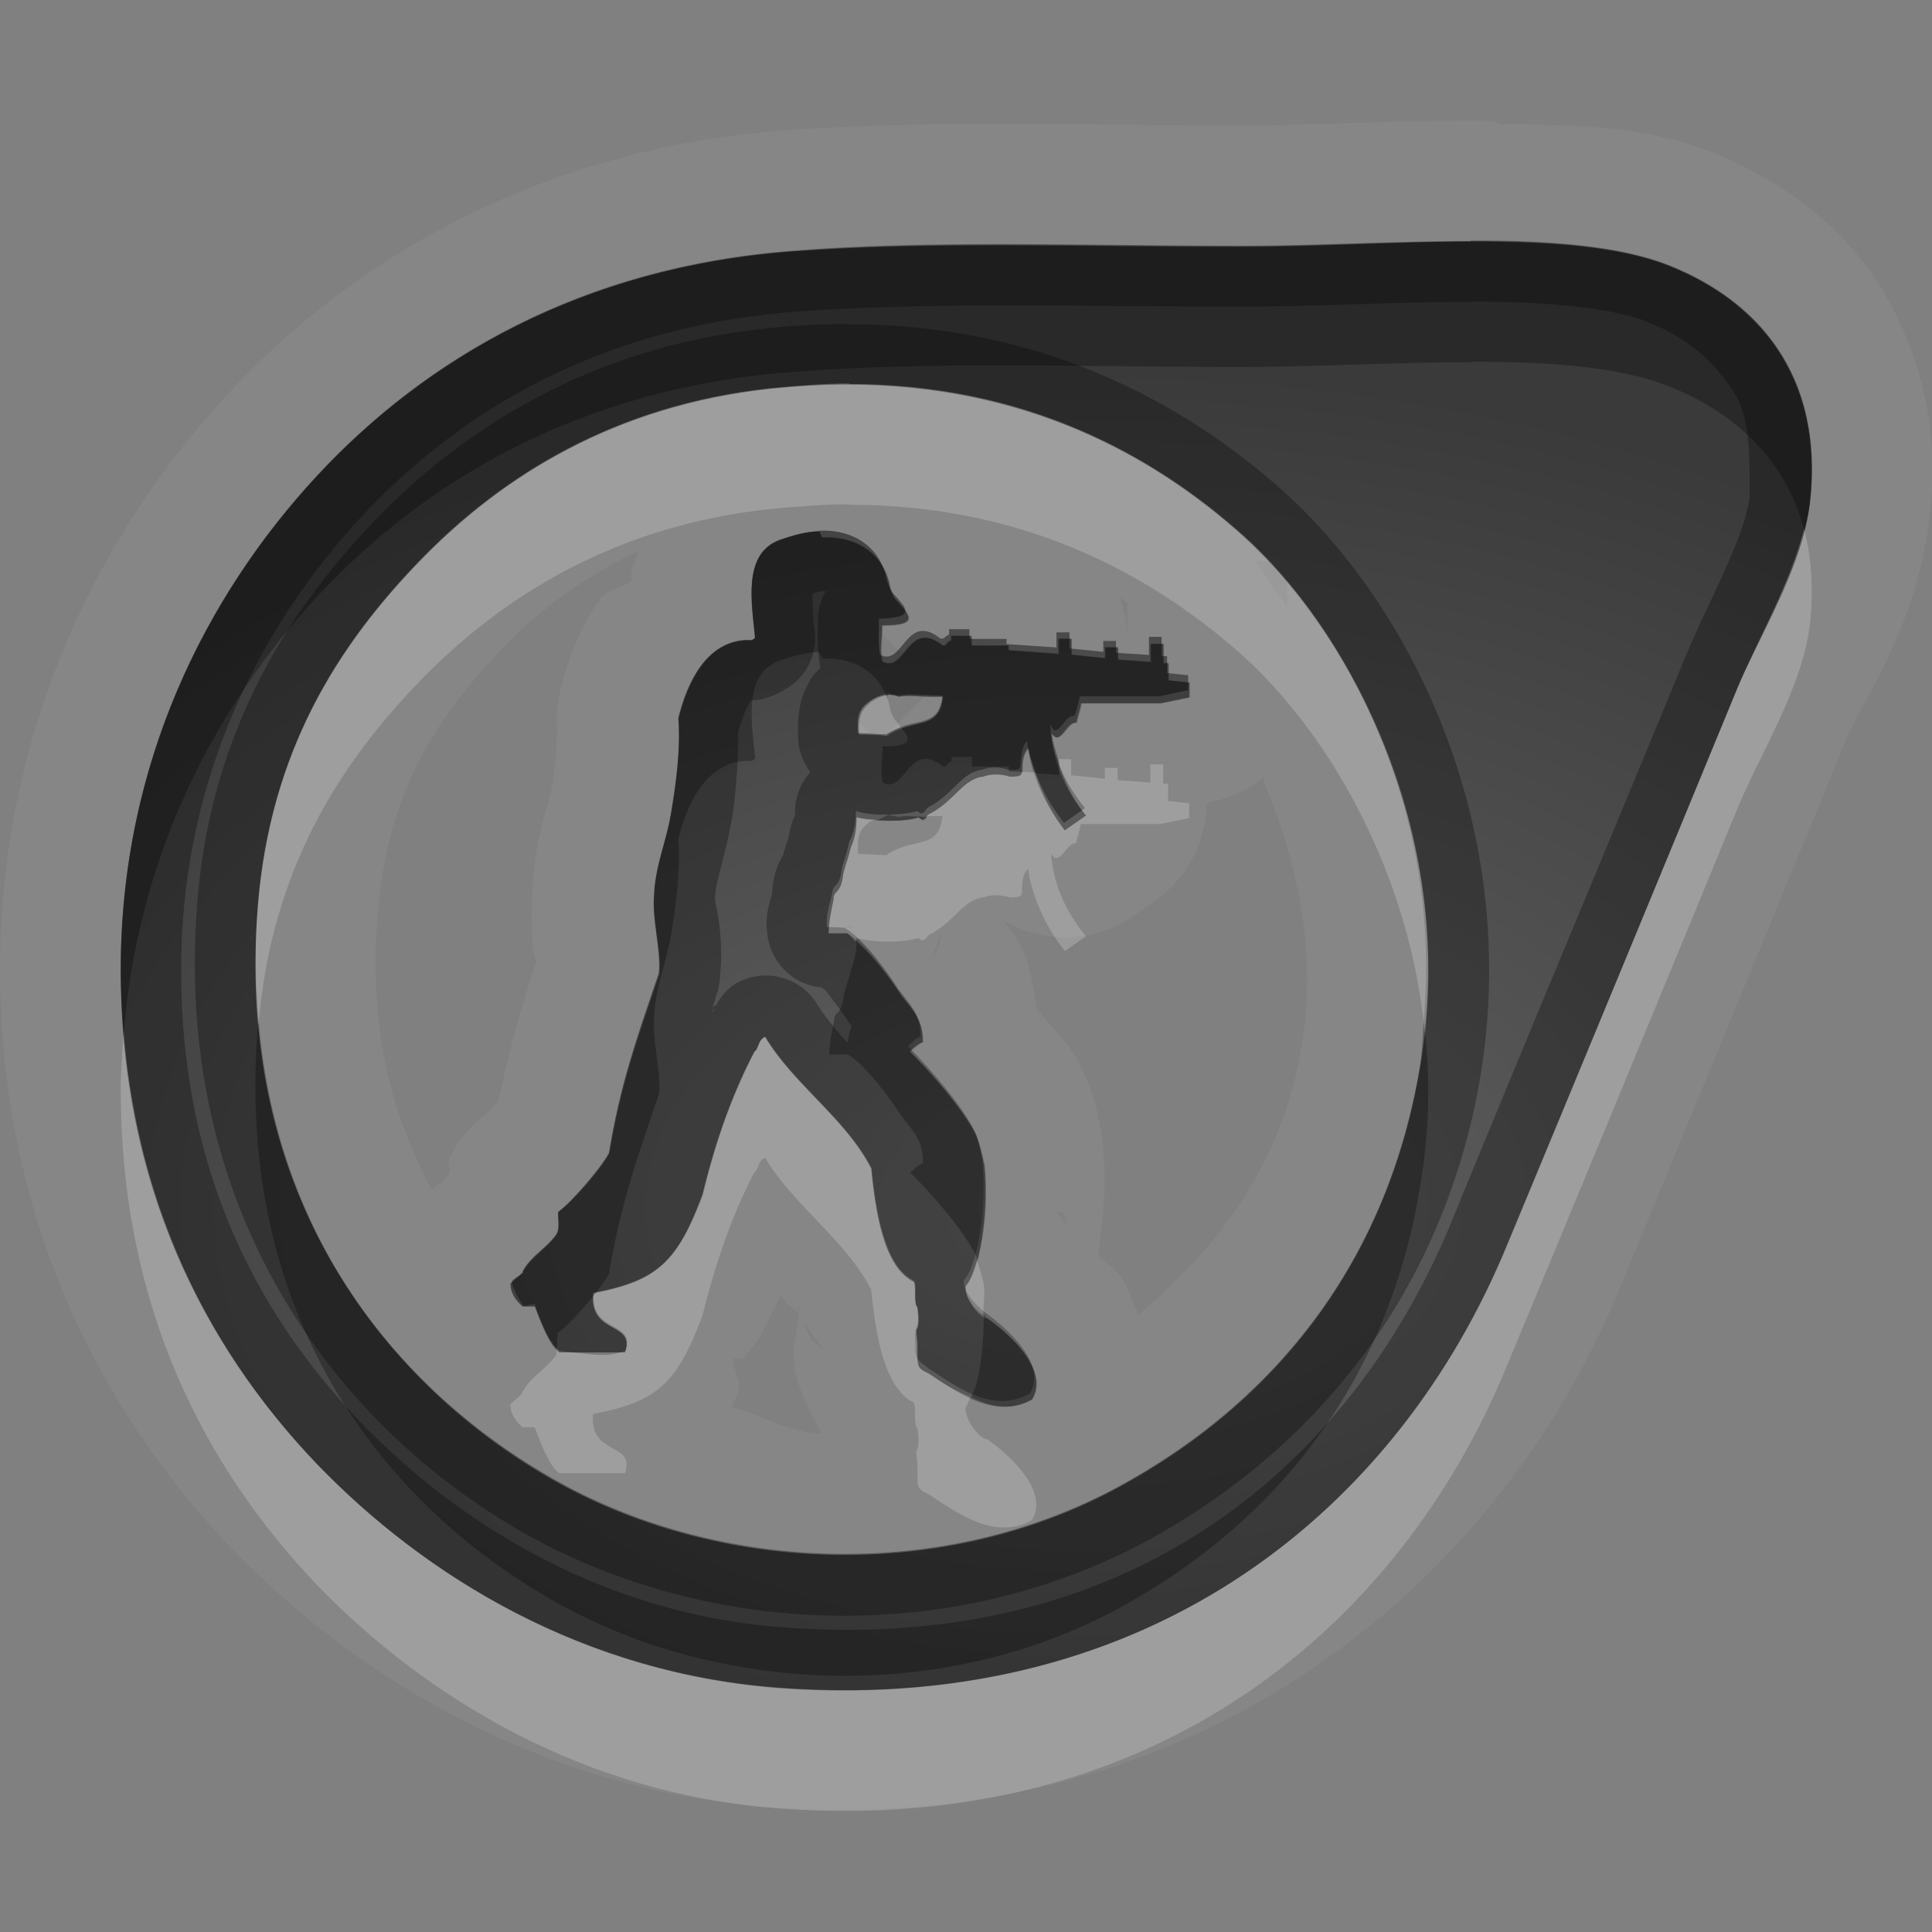 <?xml version="1.0" encoding="UTF-8"?>
<svg id="svg36" width="16" height="16" version="1.1" xmlns="http://www.w3.org/2000/svg" xmlns:cc="http://creativecommons.org/ns#" xmlns:dc="http://purl.org/dc/elements/1.1/" xmlns:rdf="http://www.w3.org/1999/02/22-rdf-syntax-ns#">
 <rect width="100%" height="100%" fill="#808080" stroke="none"/>
 <defs id="defs7">
  <radialGradient id="gr0" cx="9" cy="10" r="11" gradientTransform="matrix(1 0 0 .636 0 3.636)" gradientUnits="userSpaceOnUse">
   <stop id="stop2" stop-opacity=".235" offset="0"/>
   <stop id="stop4" stop-opacity=".549" offset="1"/>
  </radialGradient>
 </defs>
 <path id="path9" d="m12.18 0.998v2e-3c-0.68 0-1.36 0.039-1.89 0.039-1.287 0-2.58-0.048-3.794 0.041-2.001 0.148-3.557 1.049-4.601 2.174-1.061 1.141-1.895 2.784-1.895 4.773 0 2.043 0.825 3.653 1.906 4.783 1.029 1.07 2.574 2.03 4.524 2.16 3.456 0.23 5.95-1.8 6.98-4.29 0.58-1.405 1.28-3.097 1.89-4.582 0.13-0.297 0.58-0.924 0.68-1.825 0.1-0.731-0.1-1.426-0.44-1.951-0.35-0.525-0.86-0.861-1.36-1.06-0.57-0.226-1.15-0.228-1.73-0.233a1 1 0 0 0-0.27-0.031zm0 0.994c0.63-2e-3 1.22 0.039 1.63 0.199 0.73 0.285 1.3 0.899 1.18 1.969-0.06 0.537-0.43 1.109-0.61 1.557-0.61 1.482-1.31 3.177-1.9 4.593-0.89 2.17-2.927 3.88-5.984 3.67-1.658-0.11-2.976-0.93-3.867-1.85-0.936-0.98-1.629-2.32-1.629-4.105 0-1.712 0.713-3.106 1.629-4.091 0.896-0.965 2.192-1.729 3.941-1.858 1.131-0.09 2.41-0.041 3.72-0.041 0.58 0 1.26-0.039 1.89-0.039v-4e-3zm-5.149 1.184c-0.209 0-0.425 0.019-0.65 0.039-1.292 0.138-2.22 0.727-2.881 1.402-0.708 0.724-1.262 1.608-1.365 2.881-0.193 2.394 1.04 3.912 2.351 4.692 1.357 0.82 3.263 0.94 4.778 0.12 1.396-0.76 2.246-1.97 2.496-3.486 0.28-1.611-0.33-3.097-1.1-4.01v0.211a1 1 0 0 0-0.12-0.15 1 1 0 0 0-0.15-0.23v-4e-3l0.12 0.013c-0.07-0.078-0.15-0.159-0.22-0.226-0.747-0.665-1.8-1.248-3.259-1.248v-4e-3zm-0.248 1.224 0.024 0.049c0.295-0.015 0.49 0.142 0.55 0.358 0.01 0.044 0.021 0.12 0.061 0.16 0.096 0.111 0.219 0.211-0.115 0.211 0 0.03 1e-3 0.051 0 0.078l0.17 0.156c0.077-0.09 0.152-0.209 0.332-0.068h0.019c0.01-0.01 0.031-0.041 0.051-0.041v-0.039h0.168v0.08h0.307v0.039l0.414 0.029v-0.125h0.107v0.133l0.279 0.029v-0.09h0.106v0.102l0.271 0.019v-0.15h0.106v0.16h0.041v0.143l0.174 0.019v0.123l-0.241 0.049h-0.656c-0.01 0.06-0.039 0.14-0.039 0.16-0.068-8e-3 -0.108 0.123-0.168 0.123-0.02-0.01-0.041-0.028-0.041-0.048 0.018 0.264 0.124 0.493 0.291 0.695l-0.176 0.123c-0.176-0.229-0.274-0.47-0.304-0.682-0.05 0.053-0.051 0.118-0.051 0.198 0 0.04-0.05 0.039-0.1 0.039-0.131-0.04-0.22 0-0.22 0-0.167 0.018-0.238 0.201-0.44 0.306-0.03 0.01-0.03 0.049-0.07 0.049l-0.029-0.019c-0.115 0.04-0.379 0.04-0.51 0 0 0.115-0.019 0.185-0.049 0.255-0.04 0.153-0.021 0.064-0.061 0.213-0.02 0.179-0.08 0.129-0.08 0.209-0.02 0.105-0.041 0.184-0.041 0.284h0.153c0.15 0.088 0.347 0.36 0.437 0.501 0.106 0.141 0.188 0.206 0.188 0.399-0.046 0.02-0.078 0.048-0.108 0.078 0.202 0.202 0.44 0.484 0.545 0.686 0.03 0.07 0.05 0.158 0.07 0.248 0.044 0.389-0.036 0.889-0.15 1.009-0.018 0.09 0.11 0.27 0.18 0.27 0.211 0.15 0.508 0.44 0.367 0.67-0.308 0.17-0.617-0.06-0.846-0.21-0.073-0.04-0.101-0.04-0.101-0.14v-0.1c0-0.04-0.02-0.14 0-0.14 0.02-0.06 0-0.17 0-0.17-0.04-0.04-1e-3 -0.22-0.041-0.22-0.184-0.1-0.292-0.39-0.342-0.932-0.211-0.413-0.642-0.694-0.879-1.09-0.06 0.023-0.05 0.093-0.09 0.123-0.202 0.387-0.33 0.781-0.43 1.185-0.211 0.564-0.376 0.714-0.904 0.814-0.035 0.35 0.354 0.23 0.264 0.49h-0.545c-0.088-0.06-0.163-0.28-0.203-0.38h-0.102c-0.03-0.03-0.099-0.09-0.099-0.19-4e-3 0 0.119-0.1 0.099-0.1 0.07-0.13 0.194-0.19 0.274-0.3 0.05-0.06 1e-3 -0.2 0.031-0.2 0.097-0.074 0.342-0.352 0.412-0.483 0.097-0.581 0.227-0.943 0.412-1.488 0.02-0.193-0.059-0.442-0.039-0.653 9e-3 -0.238 0.101-0.43 0.141-0.677 0.04-0.246 0.08-0.529 0.06-0.784 0.07-0.282 0.222-0.626 0.557-0.646 0.03 0 0.06 8e-3 0.08-0.022-0.026-0.281-0.108-0.691 0.201-0.806 0.118-0.04 0.228-0.071 0.328-0.071zm-1.508 0.17h6e-3c0 0.05-0.041 0.108-0.051 0.149v0.09c-0.07 0.06-0.209 0.08-0.255 0.144-0.203 0.289-0.28 0.55-0.332 0.758a1 1 0 0 0-0.03 0.31c0 0.113-0.01 0.33-0.051 0.538-0.019 0.107-0.127 0.359-0.15 0.791-0.03 0.46 0.021 0.67 0.041 0.582-0.127 0.371-0.233 0.75-0.324 1.179-0.01 0.02 1e-3 9e-3 -0.039 0.049-0.05 0.06-0.21 0.16 0 0.022a1 1 0 0 0-0.324 0.33c-0.1 0.163-0.019 0.116-0.049 0.213 0-0.01-0.041 0.058-0.051 0.058-0.03 0.02-0.04 0.021-0.09 0.071-0.319-0.594-0.526-1.315-0.449-2.27 0.08-1.023 0.475-1.642 1.082-2.262 0.292-0.299 0.65-0.551 1.066-0.752zm4 0.381c0.02 0.01 0.041 0.031 0.061 0.041v0.299a1 1 0 0 0-0.061-0.34zm-1.609 0.807-0.311 0.316c0.222-0.141 0.42-0.032 0.45-0.316-0.063 0-0.092 2e-3 -0.139 0zm-0.549 0.226c-3e-3 0.03-0.014 0.044-0.01 0.088 0.041 0 0.065 2e-3 0.098 4e-3l-0.088-0.092zm3.353 0.45v0.052c0.27 0.641 0.44 1.389 0.31 2.176-0.16 0.952-0.66 1.648-1.356 2.228-0.04-0.1-0.08-0.22-0.125-0.29-0.07-0.1-0.134-0.13-0.203-0.2l9e-3 -0.1c0.04-0.27 0.062-0.561 0.022-0.87a1 1 0 0 0-0.012-0.08c-0.02-0.08-0.03-0.242-0.158-0.502a1 1 0 0 0 0-0.01c-0.11-0.212-0.244-0.328-0.371-0.481-0.03-0.193-0.061-0.404-0.143-0.545-0.08-0.128-0.102-0.152-0.136-0.191a1 1 0 0 0 1.086-0.039l0.175-0.123a1 1 0 0 0 0.424-0.805l0.068-0.019a1 1 0 0 0 0.41-0.201zm-2.476 1.162v9e-3h-0.07c0.02 0 0.05 1e-3 0.07-9e-3zm-0.965 0.07h4e-3c0.07 0.02 0.143 0 0.199 0-0.08 0-0.232 0.02-0.232 0.02l0.029-0.02zm0.768 0.047c-0.011 0.06-0.014 0.12-0.045 0.17-0.09 0.145-0.123 0.158-0.061 0.09 0.043-0.051 0.071-0.161 0.106-0.26zm0.949 2.327h0.014c0.06 0 0.04 0 0.08 0.1-0.027 0-0.062-0.08-0.094-0.1zm-2.281 0.67c0.03 0.1 0.108 0.11 0.142 0.17h6e-3l-8e-3 -0.07h0.01v0.07h2e-3c0 0.01-2e-3 0.01-2e-3 0.01v0.02l-2e-3 -0.01c-5e-3 0.1-0.037 0.25-0.037 0.2v0.1a1 1 0 0 0 0 0.11c0.01 0.1 0.101 0.36 0.233 0.56-0.273 0-0.493-0.15-0.752-0.22a1 1 0 0 0 0.06-0.13c0.02-0.1-0.051-0.18-0.041-0.27h0.07c0.165-0.15 0.212-0.32 0.307-0.49l0.012-0.05zm0.148 0.19c0-0.01 2e-3 -0.01 2e-3 -0.01v-0.01h-2e-3v0.02zm0.035 0.03c0.08 0.13 0.164 0.25 0.295 0.35-0.08-0.1-0.201-0.14-0.238-0.21l-0.057-0.14z" enable-background="new" fill="#fff" opacity=".05"/>
 <path id="base" d="m12.181 2c-0.634 2e-3 -1.311 0.045-1.895 0.045-1.304 0-2.583-0.046-3.715 0.037-1.749 0.129-3.046 0.893-3.943 1.858-0.916 0.986-1.628 2.381-1.628 4.093 0 1.785 0.691 3.118 1.628 4.093 0.891 0.927 2.21 1.746 3.868 1.858 3.057 0.205 5.091-1.505 5.988-3.675 0.582-1.409 1.286-3.103 1.895-4.585 0.184-0.448 0.547-1.018 0.608-1.555 0.121-1.07-0.451-1.685-1.175-1.97-0.406-0.16-0.997-0.2-1.63-0.198zm-5.15 1.185c1.46 5e-3 2.514 0.583 3.255 1.248 0.93 0.834 1.79 2.534 1.478 4.398-0.255 1.521-1.108 2.729-2.5 3.485-1.515 0.823-3.42 0.701-4.778-0.113-1.31-0.785-2.544-2.307-2.35-4.7 0.103-1.273 0.656-2.156 1.365-2.88 0.66-0.675 1.588-1.264 2.88-1.403 0.225-0.024 0.442-0.036 0.65-0.035zm-0.248 1.215c-0.099 5e-3 -0.209 0.029-0.328 0.075-0.308 0.114-0.229 0.529-0.203 0.81-0.017 0.026-0.051 0.018-0.077 0.018-0.334 0.018-0.485 0.368-0.555 0.65 0.017 0.255-0.018 0.536-0.062 0.783-0.044 0.246-0.131 0.44-0.14 0.678-0.017 0.211 0.062 0.459 0.045 0.653-0.185 0.545-0.319 0.905-0.415 1.485-0.07 0.132-0.315 0.413-0.413 0.475-0.026 0.044 0.016 0.141-0.028 0.203-0.079 0.114-0.202 0.177-0.273 0.3 0.017 0.026-0.104 0.051-0.095 0.095 9e-3 0.044 0.069 0.159 0.095 0.185 9e-3 0.018 0.098-0.026 0.098 0 0.035 0.105 0.115 0.325 0.203 0.378 0.387 0.044 0.387 0.044 0.545 0 0.088-0.255-0.297-0.139-0.263-0.483 0.528-0.105 0.694-0.256 0.905-0.81 0.096-0.405 0.228-0.801 0.43-1.188 0.035-0.026 0.026-0.096 0.087-0.122 0.237 0.396 0.67 0.677 0.88 1.09 0.053 0.536 0.158 0.828 0.343 0.925 0.044 0.018-5.6e-4 0.185 0.035 0.22 0 0.053 0.019 0.113-8e-3 0.175-0.018 0.044-8e-3 0.096-8e-3 0.14v0.052c9e-3 0.08 0.026 0.081 0.105 0.143 0.229 0.149 0.535 0.386 0.843 0.21 0.141-0.229-0.156-0.518-0.368-0.668-0.07-0.053-0.195-0.184-0.178-0.273 0.115-0.114 0.194-0.616 0.15-1.002-0.017-0.088-0.035-0.177-0.07-0.248-0.105-0.202-0.343-0.483-0.545-0.685 0.026-0.026 0.061-0.062 0.105-0.08 0-0.193-0.08-0.254-0.185-0.395-0.088-0.141-0.29-0.415-0.44-0.503 0 0-5.6e-4 -8e-3 -0.15-8e-3 -9e-3 -0.097 0.019-0.177 0.045-0.283 0-0.079 0.063-0.034 0.08-0.21 0.044-0.149 0.025-0.063 0.06-0.213 0.035-0.07 0.055-0.141 0.055-0.255 0.131 0.044 0.395 0.035 0.51 0l0.025 0.018c0.035 9e-3 0.044-0.044 0.07-0.052 0.202-0.106 0.273-0.29 0.44-0.308 0 0 0.089-0.044 0.22 0 0.053 0 0.098 0.01 0.098-0.043 9e-3 -0.079 8e-3 -0.142 0.052-0.195 0.035 0.211 0.131 0.449 0.308 0.678l0.175-0.123c-0.167-0.202-0.272-0.431-0.29-0.695 9e-3 0.018 0.018 0.035 0.035 0.052 0.062 0 0.097-0.131 0.168-0.122 9e-3 -0.018 0.028-0.099 0.045-0.16h0.658l0.238-0.052v-0.123l-0.175-0.018v-0.14h-0.045v-0.16h-0.105v0.15l-0.273-0.018v-0.098h-0.105v0.09l-0.28-0.028v-0.133h-0.108v0.125l-0.413-0.028v-0.043h-0.308v-0.08h-0.168v0.043c-0.018 9e-3 -0.035 0.026-0.052 0.035h-0.018c-0.291-0.229-0.309 0.238-0.503 0.133-0.017-0.097-8e-3 -0.183-8e-3 -0.298 0.334-9e-3 0.211-0.098 0.115-0.213-0.035-0.044-0.054-0.114-0.062-0.158-0.059-0.218-0.257-0.372-0.553-0.358zm0.593 1.355c0.042 1e-5 0.065 0.015 0.065 0.015 0.105-0.018 0.203 9e-3 0.37 0-0.027 0.29-0.236 0.167-0.465 0.325-0.062-9e-3 -0.133-0.01-0.23-0.01-0.017-0.194 0.053-0.227 0.087-0.263 0.07-0.053 0.131-0.068 0.173-0.068z" enable-background="new" fill="url(#gr0)"/>
 <path id="path17" d="m12.18 1.992v4e-3c-0.63 0-1.31 0.039-1.89 0.039-1.31 0-2.589-0.049-3.72 0.041-1.749 0.129-3.045 0.893-3.941 1.858-0.916 0.985-1.629 2.379-1.629 4.091 0 1.785 0.693 3.125 1.629 4.105 0.891 0.92 2.209 1.74 3.867 1.85 3.057 0.21 5.094-1.5 5.984-3.67 0.59-1.416 1.29-3.111 1.9-4.593 0.18-0.448 0.55-1.02 0.61-1.557 0.12-1.07-0.45-1.684-1.18-1.969-0.41-0.16-1-0.201-1.63-0.199zm0 0.506c0.62-2e-3 1.17 0.052 1.45 0.162 0.29 0.114 0.52 0.284 0.67 0.506 0.19 0.222 0.19 0.507 0.19 0.943-0.04 0.355-0.36 0.899-0.57 1.422-0.61 1.481-1.32 3.172-1.9 4.589-0.83 2.01-2.634 3.56-5.491 3.36-1.511-0.1-2.719-0.85-3.541-1.7-0.863-0.9-1.488-2.093-1.488-3.749 0-1.573 0.651-2.844 1.494-3.752 0.822-0.885 1.991-1.579 3.613-1.699 1.091-0.08 2.36-0.041 3.683-0.041 0.6 0 1.28-0.039 1.89-0.039v-2e-3zm-5.151 0.186c-0.227 0-0.461 9e-3 -0.703 0.039-1.416 0.151-2.463 0.812-3.185 1.55-0.76 0.777-1.393 1.792-1.506 3.19-0.209 2.577 1.155 4.307 2.592 5.167 1.515 0.91 3.585 1.04 5.273 0.13 1.52-0.83 2.48-2.19 2.76-3.846 0.34-2.06-0.57-3.896-1.64-4.853-0.814-0.726-1.998-1.375-3.589-1.375l-2e-3 -2e-3zm2e-3 0.492v4e-3c1.459 0 2.512 0.583 3.259 1.248 0.93 0.834 1.79 2.532 1.47 4.396-0.25 1.516-1.1 2.726-2.496 3.486-1.515 0.82-3.421 0.7-4.778-0.12-1.311-0.78-2.544-2.298-2.351-4.692 0.103-1.273 0.657-2.157 1.365-2.881 0.661-0.675 1.589-1.264 2.881-1.402 0.225-0.02 0.441-0.039 0.65-0.039zm-0.248 1.224c-0.1 0-0.21 0.031-0.328 0.071-0.309 0.115-0.227 0.525-0.201 0.806-0.02 0.03-0.05 0.022-0.08 0.022-0.335 0.02-0.487 0.364-0.557 0.646 0.02 0.255-0.02 0.538-0.06 0.784-0.04 0.247-0.132 0.439-0.141 0.677-0.02 0.211 0.059 0.46 0.039 0.653-0.185 0.545-0.315 0.907-0.412 1.488-0.07 0.131-0.315 0.409-0.412 0.483-0.03 0 0.019 0.14-0.031 0.2-0.08 0.11-0.204 0.17-0.274 0.3 0.02 0-0.103 0.1-0.099 0.1 0 0.1 0.069 0.16 0.099 0.19h0.102c0.04 0.1 0.115 0.32 0.203 0.38h0.545c0.09-0.26-0.299-0.14-0.264-0.49 0.528-0.1 0.693-0.25 0.904-0.814 0.1-0.404 0.228-0.798 0.43-1.185 0.04-0.03 0.03-0.1 0.09-0.123 0.237 0.396 0.668 0.677 0.879 1.09 0.05 0.542 0.158 0.832 0.342 0.932 0.04 0 1e-3 0.18 0.041 0.22 0 0 0.02 0.11 0 0.17-0.02 0 0 0.1 0 0.14v0.1c0 0.1 0.028 0.1 0.101 0.14 0.229 0.15 0.538 0.38 0.846 0.21 0.141-0.23-0.156-0.52-0.367-0.67-0.07 0-0.198-0.18-0.18-0.27 0.114-0.12 0.194-0.62 0.15-1.009-0.02-0.09-0.04-0.178-0.07-0.248-0.105-0.202-0.343-0.484-0.545-0.686 0.03-0.03 0.062-0.058 0.108-0.078 0-0.193-0.082-0.258-0.188-0.399-0.09-0.141-0.287-0.413-0.437-0.501h-0.153c0-0.1 0.021-0.179 0.041-0.284 0-0.08 0.06-0.03 0.08-0.209 0.04-0.149 0.021-0.06 0.061-0.213 0.03-0.07 0.049-0.14 0.049-0.255 0.131 0.04 0.395 0.04 0.51 0l0.029 0.019c0.04 0 0.04-0.039 0.07-0.049 0.202-0.105 0.273-0.288 0.44-0.306 0 0 0.089-0.04 0.22 0 0.05 0 0.1 1e-3 0.1-0.039 0-0.08 1e-3 -0.145 0.051-0.198 0.03 0.212 0.128 0.453 0.304 0.682l0.176-0.123c-0.167-0.202-0.273-0.431-0.291-0.695 0 0.02 0.021 0.038 0.041 0.048 0.06 0 0.1-0.131 0.168-0.123 0-0.02 0.029-0.1 0.039-0.16h0.656l0.241-0.049v-0.123l-0.174-0.019v-0.143h-0.041v-0.16h-0.106v0.15l-0.271-0.019v-0.102h-0.106v0.09l-0.279-0.029v-0.133h-0.107v0.125l-0.414-0.029v-0.039h-0.307v-0.08h-0.168v0.039c-0.02 0-0.041 0.031-0.051 0.041h-0.019c-0.291-0.228-0.309 0.237-0.502 0.131-0.02-0.1 0-0.182 0-0.297 0.334 0 0.211-0.1 0.115-0.211-0.04-0.04-0.051-0.116-0.061-0.16-0.06-0.216-0.255-0.373-0.55-0.358l-0.024-0.049zm0.026 0.496a0.5 0.5 0 0 0 0.029 0l-6e-3 0.012a0.5 0.5 0 0 0-0.059 0.231c0 0.087-0.01 0.207 0.02 0.386a0.5 0.5 0 0 0 0 0.01c-0.022 0.022-0.052 0.033-0.102 0.133-0.08 0.143-0.09 0.312-0.08 0.471a0.5 0.5 0 0 0 0.1 0.254 0.5 0.5 0 0 0-0.127 0.332c0 0.05 0.01 9e-3 0 0.029a0.5 0.5 0 0 0-0.039 0.107c-0.03 0.146-1e-3 0.025-0.051 0.186a0.5 0.5 0 0 0-0.01 0.041c-0.06 0.087-0.089 0.218-0.089 0.308-0.02 0.086-0.061 0.171-0.041 0.331a0.5 0.5 0 0 0 0.449 0.451c0.03 0.02 0.03 0.018 0.06 0.058 0.059 0.077 0.128 0.169 0.158 0.219a0.5 0.5 0 0 0 0.022 0.031l0.01 0.01a0.5 0.5 0 0 0-0.032 0.141c-0.079-0.083-0.21-0.245-0.25-0.315a0.5 0.5 0 0 0-0.626-0.203c-0.113 0.049-0.173 0.133-0.213 0.203a0.5 0.5 0 0 1 0.017-0.015c-0.05 0.05-0.039 0.048-0.039 0.048h0.01c-0.01 0.01-0.02 0.032-0.02 0.032v-0.01l0.01-0.022c0.01-0.01 0.02-0.019 0.02-0.029a0.5 0.5 0 0 1 2e-3 -4e-3 0.5 0.5 0 0 0-0.032 0.02c0.02-0.043 0.021-0.073 0.041-0.123a0.5 0.5 0 0 0 0.02-0.115c0.04-0.367-0.039-0.609-0.039-0.659a0.5 0.5 0 0 0 0-0.019c5e-3 -0.126 0.073-0.296 0.133-0.61 0.04-0.221 0.058-0.487 0.058-0.755 0.03-0.104 0.072-0.212 0.102-0.252v-0.01h0.039c0.094-8e-3 0.308-0.083 0.414-0.242a0.5 0.5 0 0 0 0.08-0.323c-0.02-0.141-0.019-0.248-0.019-0.318 0.03-0.01 0.06-0.02 0.08-0.02zm0.56 0.844 4e-3 8e-3c0.04 0 0.061 0.01 0.061 0.01 0.105-0.02 0.203 0 0.371 0-0.03 0.291-0.237 0.166-0.465 0.324-0.06 0-0.137-0.01-0.233-0.01-0.02-0.193 0.05-0.226 0.09-0.261 0.07-0.05 0.13-0.071 0.172-0.071z" enable-background="new" opacity=".3"/>
 <path id="path24" d="m7.031 3.176c-0.209 0-0.425 0.019-0.65 0.039-1.292 0.138-2.22 0.727-2.881 1.402-0.708 0.724-1.262 1.608-1.365 2.881-0.028 0.339-0.019 0.657 8e-3 0.961 0.111-1.25 0.657-2.126 1.357-2.842 0.661-0.675 1.589-1.264 2.881-1.402 0.225-0.02 0.441-0.039 0.65-0.039v4e-3c1.459 0 2.512 0.583 3.259 1.248 0.69 0.624 1.35 1.732 1.5 3.031 0.16-1.717-0.63-3.252-1.5-4.031-0.747-0.665-1.8-1.248-3.259-1.248v-4e-3zm7.909 1.203c-0.12 0.47-0.4 0.95-0.56 1.338-0.61 1.482-1.31 3.177-1.9 4.593-0.89 2.17-2.927 3.88-5.984 3.67-1.658-0.11-2.976-0.93-3.867-1.85-0.842-0.88-1.482-2.06-1.604-3.581-0.012 0.157-0.025 0.314-0.025 0.476 0 1.795 0.693 3.125 1.629 4.105 0.891 0.92 2.209 1.74 3.867 1.85 3.057 0.21 5.094-1.5 5.984-3.67 0.59-1.416 1.29-3.111 1.9-4.593 0.18-0.448 0.55-1.02 0.61-1.557 0.03-0.295 0.01-0.553-0.05-0.781zm-7.608 1.377c-0.039 7e-3 -0.08 0.015-0.135 0.055-0.04 0.035-0.11 0.068-0.09 0.261 0.096 0 0.173 0.01 0.233 0.01 0.042-0.029 0.081-0.042 0.121-0.057-0.018-0.02-0.024-0.036-0.043-0.058-0.04-0.04-0.051-0.116-0.061-0.16-5e-3 -0.019-0.018-0.033-0.025-0.051zm1.432 0.531v0.022c0.049 0.16 0.119 0.311 0.23 0.445l-0.176 0.123c-0.122-0.159-0.195-0.322-0.246-0.479l-0.109-7e-3v2e-3c0 0.04-0.05 0.039-0.1 0.039-0.131-0.04-0.22 0-0.22 0-0.167 0.018-0.238 0.201-0.44 0.306-0.012 4e-3 -0.02 0.011-0.027 0.02 0.044 2e-3 0.07 0 0.129 0-0.03 0.291-0.237 0.166-0.465 0.324-0.06 0-0.137-0.01-0.233-0.01-0.02-0.193 0.05-0.226 0.09-0.261 0.024-0.017 0.038-0.013 0.059-0.024-0.058-5e-3 -0.122-7e-3 -0.162-0.019 0 0.115-0.019 0.185-0.049 0.255-0.04 0.153-0.021 0.064-0.061 0.213-0.02 0.179-0.08 0.129-0.08 0.209-0.02 0.105-0.041 0.184-0.041 0.284h0.153c0.022 0.013 0.048 0.049 0.072 0.07 0-0.013 6e-3 -0.017 6e-3 -0.031 0.131 0.04 0.395 0.04 0.51 0l0.029 0.019c0.04 0 0.04-0.039 0.07-0.049 0.202-0.105 0.273-0.288 0.44-0.306 0 0 0.089-0.04 0.22 0 0.05 0 0.1 1e-3 0.1-0.039 0-0.08 1e-3 -0.145 0.051-0.198 0.03 0.212 0.128 0.453 0.304 0.682l0.176-0.123c-0.167-0.202-0.273-0.431-0.291-0.695 0 0.02 0.021 0.038 0.041 0.048 0.06 0 0.1-0.131 0.168-0.123 0-0.02 0.029-0.1 0.039-0.16h0.656l0.241-0.049v-0.123l-0.174-0.019v-0.143h-0.041v-0.16h-0.106v0.15l-0.271-0.019v-0.102h-0.106v0.09l-0.279-0.029v-0.133h-0.107zm-2.428 2.301c-0.06 0.023-0.05 0.093-0.09 0.123-0.202 0.387-0.33 0.781-0.43 1.185-0.211 0.564-0.376 0.714-0.904 0.814-0.035 0.35 0.354 0.23 0.264 0.49h-0.545c-7e-3 -0.01-0.013-0.02-0.02-0.03-3e-3 0.02 1e-3 0.05-0.011 0.06-0.08 0.11-0.204 0.17-0.274 0.3 0.02 0-0.103 0.1-0.099 0.1 0 0.1 0.069 0.16 0.099 0.19h0.102c0.04 0.1 0.115 0.32 0.203 0.38h0.545c0.09-0.26-0.299-0.14-0.264-0.49 0.528-0.1 0.693-0.25 0.904-0.81 0.1-0.4 0.228-0.8 0.43-1.189 0.04-0.03 0.03-0.1 0.09-0.123 0.237 0.396 0.668 0.682 0.879 1.092 0.05 0.54 0.158 0.83 0.342 0.93 0.04 0 1e-3 0.18 0.041 0.22 0 0 0.02 0.11 0 0.17-0.02 0 0 0.1 0 0.14v0.1c0 0.1 0.028 0.1 0.101 0.14 0.229 0.15 0.538 0.38 0.846 0.21 0.141-0.23-0.156-0.52-0.367-0.67-0.07 0-0.198-0.18-0.18-0.27 0.014-0.01 0.026-0.05 0.039-0.08-0.121-0.05-0.239-0.12-0.338-0.19-0.073-0.04-0.101-0.04-0.101-0.14v-0.1c0-0.04-0.02-0.14 0-0.14 0.02-0.06 0-0.17 0-0.17-0.04-0.04-1e-3 -0.22-0.041-0.22-0.184-0.1-0.292-0.39-0.342-0.932-0.211-0.413-0.642-0.694-0.879-1.09zm1.754 1.852c-0.026 0.09-0.057 0.17-0.092 0.21-0.015 0.08 0.074 0.2 0.145 0.24 0-0.08 0.015-0.17 5e-3 -0.25-0.016-0.08-0.035-0.14-0.058-0.2z" enable-background="new" fill="#fff" opacity=".2"/>
 <path id="path31" d="m12.18 1.996v4e-3c-0.63 0-1.31 0.039-1.89 0.039-1.309 0-2.589-0.049-3.72 0.041-1.749 0.129-3.045 0.893-3.941 1.858-0.916 0.985-1.629 2.379-1.629 4.091 0 0.18 0.012 0.353 0.025 0.524 0.119-1.494 0.775-2.723 1.604-3.615 0.896-0.965 2.192-1.729 3.941-1.858 1.131-0.09 2.411-0.041 3.72-0.041 0.58 0 1.26-0.039 1.89-0.039v-4e-3c0.63-2e-3 1.22 0.039 1.63 0.199 0.53 0.207 0.97 0.588 1.13 1.188 0.02-0.073 0.04-0.147 0.05-0.219 0.12-1.07-0.45-1.684-1.18-1.969-0.41-0.16-1-0.201-1.63-0.199zm-5.397 2.404c-0.1 0-0.21 0.031-0.328 0.071-0.309 0.115-0.227 0.527-0.201 0.808-0.02 0.03-0.05 0.022-0.08 0.022-0.335 0.02-0.487 0.366-0.557 0.648 0.02 0.255-0.018 0.537-0.058 0.783-0.04 0.247-0.132 0.44-0.141 0.678-0.02 0.211 0.059 0.459 0.039 0.652-0.185 0.545-0.317 0.906-0.414 1.487-0.07 0.131-0.315 0.411-0.412 0.481-0.03 0 0.021 0.14-0.029 0.2-0.08 0.11-0.204 0.17-0.274 0.3 0.02 0-0.104 0.1-0.099 0.1 0 0.1 0.069 0.16 0.099 0.19h0.102c0.036 0.09 0.103 0.27 0.181 0.35 9e-3 -0.06-3e-3 -0.14 0.02-0.14 0.097-0.07 0.342-0.35 0.412-0.48 0.097-0.582 0.229-0.943 0.414-1.488 0.02-0.194-0.059-0.441-0.039-0.652 9e-3 -0.238 0.101-0.431 0.141-0.678 0.04-0.246 0.078-0.528 0.058-0.783 0.07-0.282 0.222-0.628 0.557-0.648 0.03 0 0.06 8e-3 0.08-0.022-0.026-0.281-0.108-0.693 0.201-0.808 0.118-0.04 0.228-0.071 0.328-0.071l0.029 0.055c0.271-0.014 0.452 0.118 0.528 0.307 9e-3 -2e-3 0.025-0.014 0.033-0.014l4e-3 8e-3c0.04 0 0.059 0.01 0.059 0.01 0.105-0.02 0.203 0 0.371 0-0.025 0.235-0.167 0.204-0.34 0.265 0.068 0.082 0.106 0.151-0.158 0.151 0 0.115-0.02 0.198 0 0.298 0.193 0.106 0.211-0.36 0.502-0.132h0.019c0.01-0.01 0.031-0.041 0.051-0.041v-0.039h0.168v0.08h0.306v0.039l0.114 8e-3c0-0.08 1e-3 -0.143 0.051-0.196 9e-3 0.065 0.037 0.136 0.06 0.205l0.19 0.014v-0.115c-0.024-0.079-0.053-0.156-0.059-0.242 0 0.02 0.021 0.038 0.041 0.048 0.06 0 0.1-0.131 0.168-0.123 0-0.02 0.029-0.1 0.039-0.16h0.656l0.239-0.049v-0.123l-0.174-0.019v-0.141h-0.041v-0.16h-0.106v0.15l-0.271-0.019v-0.102h-0.106v0.09l-0.279-0.029v-0.131h-0.107v0.125l-0.415-0.031v-0.039h-0.306v-0.08h-0.168v0.039c-0.02 0-0.041 0.031-0.051 0.041h-0.019c-0.291-0.228-0.309 0.238-0.502 0.132-0.02-0.1 0-0.183 0-0.298 0.334 0 0.211-0.099 0.115-0.211-0.04-0.04-0.051-0.115-0.061-0.159-0.06-0.216-0.256-0.372-0.551-0.357l-0.029-0.055zm0.59 2.348c-0.026 0-0.068 0.026-0.105 0.043 0.126 0.01 0.264 8e-3 0.341-0.02l0.03 0.022c0.021 0 0.028-0.015 0.037-0.027-0.083-5e-3 -0.172-0.013-0.24 0 0 0-0.019-0.01-0.059-0.01l-4e-3 -8e-3zm-0.279 1.055c-4e-3 0.092-0.019 0.163-0.045 0.224-0.04 0.153-0.021 0.064-0.061 0.213-0.02 0.18-0.08 0.129-0.08 0.209-0.02 0.105-0.039 0.183-0.039 0.283h0.151c0.15 0.088 0.349 0.361 0.439 0.502 0.105 0.141 0.186 0.204 0.186 0.397-0.045 0.02-0.076 0.05-0.106 0.08 0.202 0.202 0.44 0.479 0.545 0.689 5e-3 0.01 7e-3 0.03 0.012 0.04 0.058-0.22 0.089-0.53 0.058-0.797-0.02-0.09-0.04-0.178-0.07-0.248-0.105-0.202-0.343-0.482-0.545-0.684 0.03-0.03 0.061-0.06 0.106-0.08 0-0.193-0.081-0.256-0.186-0.397-0.076-0.119-0.228-0.315-0.365-0.431zm-4.951 0.662c-2e-3 0.014-7e-3 0.025-8e-3 0.039-0.193 2.396 1.04 3.916 2.351 4.696 1.357 0.82 3.263 0.94 4.778 0.12 1.396-0.76 2.246-1.97 2.496-3.49 0.08-0.47 0.09-0.928 0.03-1.365-0.01 0.122-0.01 0.242-0.03 0.365-0.25 1.52-1.1 2.73-2.496 3.49-1.515 0.82-3.421 0.7-4.778-0.12-1.125-0.67-2.185-1.89-2.343-3.735zm6.005 2.425c-2e-3 0.28-0.035 0.55-0.105 0.68 0.16 0.08 0.33 0.12 0.506 0.02 0.141-0.23-0.156-0.52-0.367-0.67-0.01 0-0.023-0.02-0.034-0.03z" enable-background="new" opacity=".3"/>
</svg>
